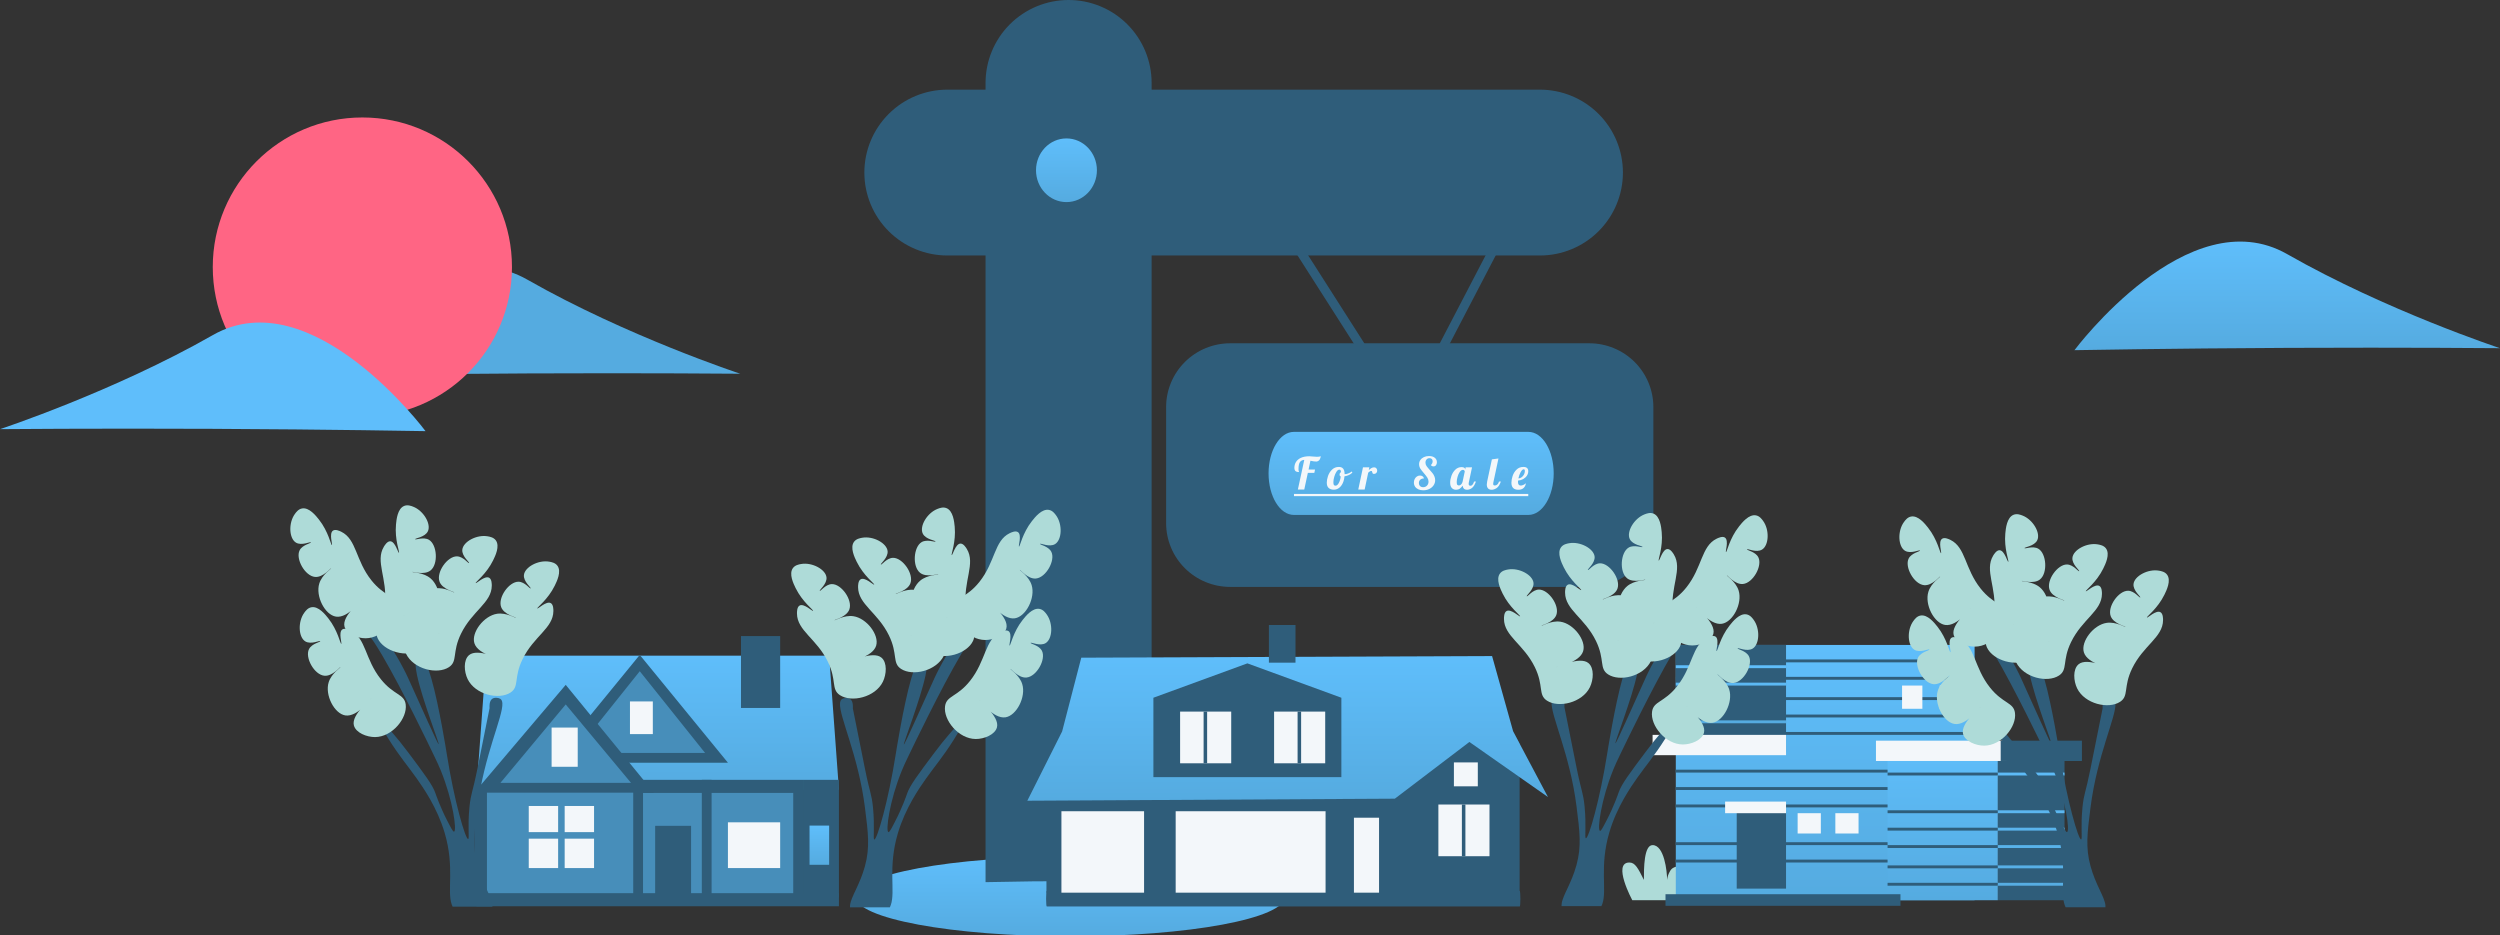 <svg width="1128" height="422" viewBox="0 0 1128 422" fill="none" xmlns="http://www.w3.org/2000/svg">
<rect x="0" y="0" width="1128" height="422" fill="#333333" stroke="none"/>
<g id="sellers-hero-svg" clip-path="url(#clip0_97_536)">
<path id="Vector" d="M238.175 168.489C185.155 168.736 142 169.53 142 169.53C142 169.53 193.297 100.694 237.982 126.197C282.668 151.7 333.999 168.633 333.999 168.633C333.999 168.633 291.194 168.241 238.175 168.489Z" fill="#55ABE0"/>
<path id="Vector_2" d="M1032.17 156.959C979.155 157.206 936 158 936 158C936 158 987.297 89.164 1031.98 114.667C1076.67 140.171 1128 157.104 1128 157.104C1128 157.104 1085.19 156.711 1032.17 156.959Z" fill="url(#paint0_linear_97_536)"/>
<path id="Vector_3" d="M482.933 422.47C536.467 422.47 579.865 414.411 579.865 404.47C579.865 394.529 536.467 386.47 482.933 386.47C429.398 386.47 386 394.529 386 404.47C386 414.411 429.398 422.47 482.933 422.47Z" fill="url(#paint1_linear_97_536)"/>
<g id="sale">
<path id="Vector_4" d="M634.685 192.365L561.13 77.153L564.534 74.947L634.33 184.276L691.205 75.105L694.786 76.995L634.685 192.365Z" fill="#2F5D7A"/>
<path id="Vector_5" d="M694.793 40.449H519.613V37.415C519.613 32.502 518.644 27.637 516.761 23.097C514.878 18.558 512.119 14.433 508.64 10.959C505.16 7.484 501.03 4.728 496.485 2.848C491.939 0.968 487.067 -3.9445e-06 482.147 0V0C477.227 -3.94449e-06 472.355 0.968 467.809 2.848C463.263 4.728 459.133 7.484 455.654 10.959C452.175 14.433 449.415 18.558 447.532 23.097C445.65 27.637 444.68 32.502 444.681 37.415V40.449H427.466C417.53 40.449 408 44.391 400.974 51.408C393.947 58.425 390 67.941 390 77.865C390 87.788 393.947 97.304 400.974 104.321C408 111.338 417.53 115.28 427.466 115.28H444.681V398.033C519.335 396.539 444.14 399.542 519.613 398.033V115.28H694.793C704.73 115.28 714.26 111.338 721.286 104.321C728.312 97.304 732.26 87.788 732.26 77.865C732.26 67.941 728.312 58.425 721.286 51.408C714.26 44.391 704.73 40.449 694.793 40.449V40.449Z" fill="#2F5D7A"/>
<path id="Vector_6" d="M481.186 91.186C488.774 91.186 494.926 84.755 494.926 76.821C494.926 68.888 488.774 62.456 481.186 62.456C473.597 62.456 467.446 68.888 467.446 76.821C467.446 84.755 473.597 91.186 481.186 91.186Z" fill="url(#paint2_linear_97_536)"/>
<path id="Vector_7" d="M717.123 264.814H555.031C547.375 264.805 540.035 261.774 534.621 256.384C529.208 250.995 526.163 243.687 526.154 236.065V183.639C526.163 176.017 529.208 168.71 534.622 163.321C540.035 157.931 547.375 154.9 555.031 154.891H717.123C724.779 154.9 732.119 157.931 737.532 163.321C742.946 168.71 745.991 176.017 746 183.639V236.065C745.991 243.687 742.946 250.995 737.533 256.384C732.119 261.774 724.779 264.805 717.123 264.814V264.814Z" fill="#2F5D7A"/>
<path id="Vector_8" d="M689.618 194.863H583.785C577.482 194.863 572.372 203.252 572.372 213.6C572.372 223.948 577.482 232.337 583.785 232.337H689.618C695.922 232.337 701.031 223.948 701.031 213.6C701.031 203.252 695.922 194.863 689.618 194.863Z" fill="url(#paint3_linear_97_536)"/>
<g id="For Sale">
<path d="M588.485 207.503C587.645 207.53 586.998 207.85 586.545 208.463C586.105 209.076 585.885 210.136 585.885 211.643C585.885 212.136 585.931 212.483 586.025 212.683C586.118 212.87 586.165 212.976 586.165 213.003C585.445 213.003 584.905 212.856 584.545 212.563C584.198 212.256 584.025 211.756 584.025 211.063C584.025 210.116 584.258 209.256 584.725 208.483C585.191 207.696 585.931 207.063 586.945 206.583C587.971 206.103 589.271 205.863 590.845 205.863C591.165 205.863 591.591 205.896 592.125 205.963C593.085 206.056 593.765 206.103 594.165 206.103C594.871 206.103 595.471 206.023 595.965 205.863C595.925 205.983 595.851 206.25 595.745 206.663C595.638 207.063 595.445 207.41 595.165 207.703C594.898 207.983 594.531 208.17 594.065 208.263C593.278 208.263 592.345 208.136 591.265 207.883L590.425 211.863H593.345L593.025 213.343H590.105L588.485 220.863H585.605L588.485 207.503ZM601.844 220.943C600.858 220.943 600.078 220.69 599.504 220.183C598.931 219.676 598.644 218.876 598.644 217.783C598.644 216.876 598.831 215.87 599.204 214.763C599.578 213.656 600.178 212.703 601.004 211.903C601.831 211.09 602.871 210.683 604.124 210.683C605.831 210.683 606.684 211.75 606.684 213.883V213.903C606.724 213.916 606.798 213.923 606.904 213.923C607.344 213.923 607.851 213.81 608.424 213.583C608.998 213.343 609.518 213.056 609.984 212.723L610.164 213.263C609.778 213.676 609.271 214.03 608.644 214.323C608.031 214.603 607.358 214.803 606.624 214.923C606.518 216.136 606.244 217.196 605.804 218.103C605.364 219.01 604.798 219.71 604.104 220.203C603.411 220.696 602.658 220.943 601.844 220.943ZM602.644 219.143C602.964 219.143 603.284 218.963 603.604 218.603C603.924 218.23 604.204 217.73 604.444 217.103C604.684 216.463 604.858 215.756 604.964 214.983C604.604 214.903 604.424 214.623 604.424 214.143C604.424 213.596 604.631 213.236 605.044 213.063C605.018 212.623 604.951 212.323 604.844 212.163C604.738 211.99 604.551 211.903 604.284 211.903C603.844 211.903 603.418 212.223 603.004 212.863C602.591 213.503 602.258 214.27 602.004 215.163C601.751 216.056 601.624 216.843 601.624 217.523C601.624 218.163 601.698 218.596 601.844 218.823C601.991 219.036 602.258 219.143 602.644 219.143ZM614.973 210.863H617.853L617.593 212.103C618.047 211.703 618.453 211.396 618.813 211.183C619.187 210.97 619.587 210.863 620.013 210.863C620.44 210.863 620.773 211.01 621.013 211.303C621.267 211.596 621.393 211.95 621.393 212.363C621.393 212.75 621.267 213.09 621.013 213.383C620.76 213.676 620.407 213.823 619.953 213.823C619.66 213.823 619.46 213.756 619.353 213.623C619.26 213.476 619.187 213.27 619.133 213.003C619.093 212.83 619.053 212.703 619.013 212.623C618.973 212.543 618.9 212.503 618.793 212.503C618.513 212.503 618.273 212.563 618.073 212.683C617.887 212.79 617.64 212.983 617.333 213.263L615.733 220.863H612.853L614.973 210.863ZM642.169 221.223C641.329 221.223 640.589 221.076 639.949 220.783C639.309 220.49 638.816 220.083 638.469 219.563C638.122 219.03 637.949 218.416 637.949 217.723C637.949 217.136 638.069 216.603 638.309 216.123C638.562 215.643 638.896 215.263 639.309 214.983C639.736 214.703 640.202 214.563 640.709 214.563C641.176 214.563 641.569 214.683 641.889 214.923C642.209 215.15 642.409 215.47 642.489 215.883C641.796 215.883 641.242 216.07 640.829 216.443C640.416 216.803 640.209 217.296 640.209 217.923C640.209 218.496 640.382 218.956 640.729 219.303C641.076 219.65 641.536 219.823 642.109 219.823C642.816 219.823 643.396 219.59 643.849 219.123C644.316 218.643 644.549 218.043 644.549 217.323C644.549 216.696 644.376 216.103 644.029 215.543C643.682 214.983 643.162 214.303 642.469 213.503C641.749 212.676 641.202 211.97 640.829 211.383C640.469 210.783 640.289 210.13 640.289 209.423C640.289 208.73 640.482 208.11 640.869 207.563C641.256 207.003 641.789 206.563 642.469 206.243C643.149 205.923 643.916 205.763 644.769 205.763C645.849 205.763 646.709 206.016 647.349 206.523C648.002 207.03 648.329 207.71 648.329 208.563C648.329 209.123 648.189 209.576 647.909 209.923C647.629 210.27 647.262 210.443 646.809 210.443C646.302 210.443 645.896 210.236 645.589 209.823C645.842 209.636 646.042 209.39 646.189 209.083C646.336 208.776 646.409 208.456 646.409 208.123C646.409 207.696 646.282 207.356 646.029 207.103C645.776 206.85 645.429 206.723 644.989 206.723C644.456 206.723 644.016 206.916 643.669 207.303C643.336 207.676 643.169 208.156 643.169 208.743C643.169 209.276 643.322 209.776 643.629 210.243C643.936 210.696 644.416 211.283 645.069 212.003C645.602 212.576 646.029 213.07 646.349 213.483C646.682 213.896 646.962 214.376 647.189 214.923C647.429 215.456 647.549 216.036 647.549 216.663C647.549 217.516 647.309 218.29 646.829 218.983C646.362 219.676 645.716 220.223 644.889 220.623C644.076 221.023 643.169 221.223 642.169 221.223ZM656.975 220.983C656.215 220.983 655.582 220.723 655.075 220.203C654.568 219.683 654.315 218.87 654.315 217.763C654.315 216.776 654.508 215.743 654.895 214.663C655.295 213.57 655.882 212.65 656.655 211.903C657.442 211.143 658.375 210.763 659.455 210.763C660.002 210.763 660.408 210.856 660.675 211.043C660.942 211.23 661.075 211.476 661.075 211.783V211.923L661.295 210.863H664.175L662.735 217.663C662.682 217.863 662.655 218.076 662.655 218.303C662.655 218.876 662.928 219.163 663.475 219.163C663.848 219.163 664.168 218.99 664.435 218.643C664.715 218.296 664.935 217.843 665.095 217.283H665.935C665.442 218.723 664.828 219.703 664.095 220.223C663.375 220.73 662.648 220.983 661.915 220.983C661.355 220.983 660.902 220.83 660.555 220.523C660.222 220.203 660.022 219.743 659.955 219.143C659.568 219.69 659.135 220.136 658.655 220.483C658.188 220.816 657.628 220.983 656.975 220.983ZM658.275 219.043C658.608 219.043 658.935 218.89 659.255 218.583C659.588 218.263 659.815 217.83 659.935 217.283L660.895 212.763C660.895 212.59 660.828 212.423 660.695 212.263C660.562 212.09 660.355 212.003 660.075 212.003C659.542 212.003 659.062 212.316 658.635 212.943C658.208 213.556 657.875 214.303 657.635 215.183C657.395 216.05 657.275 216.816 657.275 217.483C657.275 218.15 657.368 218.576 657.555 218.763C657.755 218.95 657.995 219.043 658.275 219.043ZM672.982 220.983C672.342 220.983 671.822 220.783 671.422 220.383C671.036 219.983 670.842 219.383 670.842 218.583C670.842 218.25 670.896 217.816 671.002 217.283L673.142 207.263L676.102 206.863L673.802 217.663C673.749 217.863 673.722 218.076 673.722 218.303C673.722 218.57 673.782 218.763 673.902 218.883C674.036 218.99 674.249 219.043 674.542 219.043C674.929 219.043 675.289 218.883 675.622 218.563C675.956 218.23 676.196 217.803 676.342 217.283H677.182C676.689 218.723 676.056 219.703 675.282 220.223C674.509 220.73 673.742 220.983 672.982 220.983ZM685.054 220.983C684.081 220.983 683.321 220.73 682.774 220.223C682.228 219.703 681.954 218.896 681.954 217.803C681.954 216.883 682.134 215.87 682.494 214.763C682.854 213.656 683.441 212.703 684.254 211.903C685.068 211.09 686.101 210.683 687.354 210.683C688.821 210.683 689.554 211.323 689.554 212.603C689.554 213.35 689.341 214.036 688.914 214.663C688.488 215.29 687.921 215.796 687.214 216.183C686.508 216.556 685.754 216.77 684.954 216.823C684.928 217.116 684.914 217.316 684.914 217.423C684.914 218.53 685.328 219.083 686.154 219.083C686.528 219.083 686.928 218.983 687.354 218.783C687.781 218.583 688.168 218.33 688.514 218.023C688.154 219.996 687.001 220.983 685.054 220.983ZM685.094 215.863C685.601 215.85 686.074 215.683 686.514 215.363C686.968 215.043 687.328 214.636 687.594 214.143C687.874 213.636 688.014 213.11 688.014 212.563C688.014 212.016 687.848 211.743 687.514 211.743C687.048 211.743 686.581 212.17 686.114 213.023C685.661 213.863 685.321 214.81 685.094 215.863Z" fill="#F3F7FA"/>
<path d="M583.845 222.863H689.554V223.863H583.845V222.863Z" fill="#F3F7FA"/>
</g>
</g>
<path id="Vector_9" d="M163.5 188C200.779 188 231 157.779 231 120.5C231 83.221 200.779 53 163.5 53C126.221 53 96 83.221 96 120.5C96 157.779 126.221 188 163.5 188Z" fill="#FF6584"/>
<g id="Group 56">
<path id="Vector_10" d="M215 356.289H359.375V404.939H215V356.289Z" fill="#478EBA"/>
<path id="Vector_11" d="M378.527 356.289H215L219.42 295.845H374.107L378.527 356.289Z" fill="url(#paint4_linear_97_536)"/>
<path id="Vector_12" d="M288.661 300.268L324.018 341.547H253.304L288.661 300.268Z" fill="#478EBA"/>
<path id="Vector_13" d="M328.438 344.136H248.884L288.661 295.486L328.438 344.136ZM259.197 339.713H318.125L288.661 302.857L259.197 339.713Z" fill="#2F5D7A"/>
<path id="Vector_14" d="M284.241 316.485H294.554V331.227H284.241V316.485ZM238.572 363.66H268.036V391.671H238.572V363.66ZM328.438 371.031H352.009V391.671H328.438V371.031Z" fill="#F3F7FA"/>
<path id="Vector_15" d="M295.61 372.614H311.815V405.047H295.61V372.614Z" fill="#2F5D7A"/>
<path id="Vector_16" d="M334.331 287H352.009V319.433H334.331V287Z" fill="#2F5D7A"/>
<path id="Vector_17" d="M251.83 360.712H254.777V394.619H251.83V360.712Z" fill="#478EBA"/>
<path id="Vector_18" d="M237.098 378.403V375.454H270.982V378.403H237.098Z" fill="#478EBA"/>
<path id="Vector_19" d="M288.661 351.866H362.321V357.763H288.661V351.866Z" fill="#2F5D7A"/>
<path id="Vector_20" d="M290.134 353.341V404.939H285.714V353.341H290.134ZM321.071 351.866V404.939H316.652V351.866H321.071ZM362.321 353.341V404.939H357.902V353.341H362.321Z" fill="#2F5D7A"/>
<path id="Vector_21" d="M254.777 312.062L290.134 353.341H219.42L254.777 312.062Z" fill="#478EBA"/>
<path id="Vector_22" d="M295.027 357.65H214L255.25 309L295.027 357.65ZM225.786 353.227H284.714L255.25 317.845L225.786 353.227Z" fill="#2F5D7A"/>
<path id="Vector_23" d="M248.884 328.279H260.67V345.969H248.884V328.279Z" fill="#F3F7FA"/>
<path id="Vector_24" d="M362.322 351.866H378.527V404.939H362.322V351.866Z" fill="#2F5D7A"/>
<path id="Vector_25" d="M365.268 372.506H374.107V390.197H365.268V372.506Z" fill="url(#paint5_linear_97_536)"/>
<path id="Vector_26" d="M215 403H378.527V408.897H215V403Z" fill="#2F5D7A"/>
</g>
<path id="Vector_27" d="M95.824 193.489C148.844 193.736 191.999 194.53 191.999 194.53C191.999 194.53 140.702 125.694 96.017 151.197C51.331 176.7 0 193.633 0 193.633C0 193.633 42.805 193.241 95.824 193.489Z" fill="#5FBEFB"/>
<g id="Group">
<path id="Vector_28" d="M222.144 408.09C222.186 408.446 222.198 408.777 222.174 409.102H204.232C204.069 408.777 203.93 408.44 203.809 408.09C201.616 401.807 205.223 391.35 200.649 375.844C197.253 364.338 190.914 355.338 187.958 351.146C184.327 345.989 180.211 341.23 175.443 333.628C174.41 331.983 173.347 330.2 172.247 328.254C171.878 327.604 167.63 320.056 168.017 319.821C168.198 319.712 169.322 321.237 169.703 321.749C173.063 326.279 175.014 328.26 177.812 331.519C179.51 333.495 181.517 335.935 184.333 339.7C191.554 349.344 195.162 354.164 196.419 357.772C196.751 358.736 198.522 363.953 201.857 370.422C203.561 373.723 204.413 375.374 204.879 375.241C206.196 374.862 204.42 361.194 198.836 347.531C197.881 345.206 197.168 343.718 195.814 340.905C193.615 336.315 181.366 310.803 172.362 295.532C171.232 293.611 170.15 291.858 169.153 290.321C168.959 290.032 168.772 289.749 168.591 289.478C167.334 287.611 166.222 286.135 165.297 285.183C164.808 284.677 163.563 283.243 161.067 280.364C160.076 279.219 159.351 278.37 158.862 277.749C158.789 277.659 158.723 277.569 158.668 277.49C158.076 276.719 157.907 276.346 158.046 276.147C158.245 275.864 159.013 276.027 159.853 276.322C159.943 276.352 160.04 276.388 160.131 276.424C161.043 276.762 161.968 277.201 162.276 277.352C165.104 278.707 167.866 281.135 170.422 284.02C171.371 285.087 172.283 286.213 173.165 287.37C176.005 291.105 178.483 295.171 180.356 298.514C182.653 302.635 184.031 305.665 184.031 305.665C190.442 319.779 197.555 335.923 197.929 335.784C198.34 335.634 190.454 315.538 188.158 304.622C187.39 300.966 187.251 298.339 188.261 297.833C188.297 297.815 188.333 297.797 188.375 297.785C188.533 297.731 188.678 297.737 188.756 297.743C188.756 297.743 189.693 297.623 190.678 297.833C191.905 298.098 193.3 301.502 194.66 306.279C198.195 318.592 201.555 340.001 201.555 340.001C204.915 361.416 210.015 378.747 211.224 378.555C211.895 378.446 210.934 373.067 211.828 364.097C212.457 357.808 213.17 358.001 215.454 346.628C219.08 328.586 220.893 319.568 220.893 319.52C220.875 319.14 220.826 318.375 220.941 317.58C221.062 316.719 221.37 315.815 222.101 315.303C223.213 314.52 225.002 314.857 225.727 315.303C226.307 315.664 226.603 316.327 226.67 317.279C227.069 323.267 218.439 340.628 215.454 364.097C213.967 375.79 213.152 382.169 215.454 390.603C217.732 398.964 221.702 404.289 222.144 408.09V408.09Z" fill="#2F5D7A"/>
<path id="Vector_29" d="M247.875 253.435C242.918 252.536 236.761 255.843 236.394 259.459C236.092 262.435 239.761 265.152 239.415 265.483C239.092 265.792 236.819 262.527 233.977 262.471C229.682 262.386 224.528 269.636 226.121 273.916C227.399 277.352 232.876 278.476 232.768 278.735C232.666 278.98 228.492 276.313 224.308 276.928C218.316 277.809 212.579 285.376 214.035 290.181C215.661 295.549 226.191 297.212 226.121 297.41C226.047 297.619 215.523 292.248 211.618 295.602C208.998 297.852 209.374 303.097 211.013 306.446C214.435 313.436 225.111 315.913 230.351 312.47C234.425 309.792 231.677 305.858 235.789 297.41C240.839 287.034 249.622 283.435 249.688 275.723C249.694 275.022 249.714 272.764 248.48 272.109C246.509 271.063 242.705 274.828 242.437 274.519C242.147 274.184 247.239 270.516 250.293 264.278C251.253 262.316 253.439 257.851 251.501 255.242C250.515 253.913 248.867 253.615 247.875 253.435V253.435Z" fill="#AEDBD8"/>
<path id="Vector_30" d="M220.078 241.989C215.12 241.09 208.963 244.398 208.596 248.013C208.294 250.989 211.963 253.706 211.618 254.037C211.294 254.346 209.021 251.081 206.179 251.025C201.885 250.94 196.731 258.19 198.323 262.471C199.601 265.907 205.079 267.031 204.97 267.29C204.868 267.534 200.695 264.868 196.51 265.483C190.519 266.363 184.781 273.931 186.237 278.735C187.864 284.104 198.393 285.766 198.323 285.964C198.249 286.173 187.726 280.803 183.82 284.157C181.2 286.407 181.576 291.651 183.216 295C186.638 301.99 197.314 304.467 202.553 301.024C206.627 298.347 203.88 294.413 207.992 285.964C213.042 275.589 221.824 271.989 221.891 264.278C221.897 263.577 221.916 261.319 220.682 260.663C218.711 259.617 214.907 263.383 214.639 263.073C214.349 262.738 219.441 259.071 222.495 252.832C223.456 250.87 225.641 246.406 223.704 243.796C222.717 242.468 221.07 242.169 220.078 241.989Z" fill="#AEDBD8"/>
<path id="Vector_31" d="M186.417 228.613C191.116 230.427 194.635 236.453 193.054 239.727C191.752 242.422 187.2 242.83 187.321 243.292C187.435 243.724 191.084 242.123 193.538 243.554C197.244 245.717 197.842 254.583 194.242 257.405C191.352 259.67 186.092 257.777 186.049 258.055C186.008 258.316 190.964 258.214 194.21 260.917C198.859 264.787 199.788 274.227 196.03 277.567C191.831 281.299 181.98 277.236 181.936 277.441C181.889 277.658 193.678 278.555 195.251 283.449C196.307 286.731 193.24 291.008 190.087 293.011C183.507 297.191 173.105 293.747 170.44 288.083C168.368 283.679 172.771 281.754 173.69 272.408C174.818 260.931 169.213 253.29 173.196 246.679C173.558 246.077 174.724 244.142 176.12 244.225C178.349 244.359 179.621 249.55 180.011 249.426C180.434 249.291 178.012 243.513 178.676 236.603C178.884 234.429 179.359 229.484 182.378 228.267C183.915 227.648 185.477 228.251 186.417 228.613Z" fill="#AEDBD8"/>
<path id="Vector_32" d="M133.053 231.89C130.091 235.953 130.41 242.918 133.519 244.816C136.078 246.378 140.125 244.26 140.275 244.714C140.414 245.139 136.477 245.765 135.193 248.293C133.254 252.114 137.572 259.887 142.132 260.313C145.793 260.655 149.184 256.223 149.371 256.432C149.548 256.63 145.327 259.222 144.069 263.248C142.266 269.012 146.618 277.447 151.593 278.223C157.15 279.09 163.219 270.353 163.368 270.502C163.525 270.659 154.107 277.783 155.445 282.745C156.342 286.074 161.246 288.011 164.984 287.991C172.786 287.948 179.656 279.433 178.815 273.234C178.162 268.413 173.415 269.175 167.561 261.817C160.373 252.782 160.928 243.332 153.987 239.928C153.355 239.618 151.323 238.622 150.195 239.446C148.395 240.763 150.149 245.812 149.753 245.919C149.324 246.034 148.218 239.87 143.903 234.421C142.546 232.708 139.458 228.808 136.259 229.417C134.631 229.727 133.646 231.077 133.053 231.89L133.053 231.89Z" fill="#AEDBD8"/>
<path id="Vector_33" d="M137.284 276.467C134.321 280.53 134.641 287.496 137.749 289.393C140.308 290.955 144.356 288.837 144.505 289.292C144.644 289.716 140.707 290.342 139.424 292.871C137.484 296.691 141.803 304.465 146.362 304.891C150.023 305.233 153.414 300.8 153.601 301.01C153.778 301.208 149.558 303.8 148.299 307.825C146.496 313.589 150.849 322.024 155.823 322.8C161.381 323.668 167.45 314.931 167.598 315.079C167.756 315.237 158.337 322.36 159.675 327.323C160.573 330.652 165.476 332.588 169.214 332.568C177.017 332.526 183.886 324.01 183.046 317.811C182.392 312.991 177.645 313.752 171.792 306.395C164.603 297.359 165.158 287.909 158.217 284.505C157.586 284.196 155.553 283.199 154.426 284.023C152.625 285.34 154.379 290.39 153.983 290.496C153.554 290.612 152.448 284.447 148.133 278.999C146.776 277.285 143.688 273.386 140.49 273.994C138.861 274.304 137.876 275.655 137.284 276.467H137.284Z" fill="#AEDBD8"/>
</g>
<g id="Group 58">
<path id="Vector_34" d="M760.049 391.782C758.74 390.473 754.813 390.473 753.505 393.091C752.774 394.283 752.327 395.626 752.196 397.018C752.196 393.091 750.887 381.311 745.651 381.311C741.725 381.311 741.725 391.782 741.725 397.018C739.107 391.782 737.798 389.164 735.181 389.164C727.327 389.164 736.489 406.18 736.489 406.18H754.813L757.431 402.253C758.507 400.617 759.385 398.86 760.049 397.018C760.225 396.154 760.225 395.264 760.049 394.4C760.348 393.553 760.348 392.629 760.049 391.782Z" fill="#AEDBD8"/>
<path id="Vector_35" d="M756.122 291H890.935V406.18H756.122V291Z" fill="url(#paint6_linear_97_536)"/>
<path id="Vector_36" d="M756.122 387.856H890.935V389.164H756.122V387.856ZM756.122 380.002H890.935V381.311H756.122V380.002ZM756.122 372.149H890.935H756.122ZM756.122 362.987H890.935V364.296H756.122V362.987ZM756.122 355.134H890.935V356.443H756.122V355.134ZM756.122 347.281H890.935V348.59H756.122V347.281ZM756.122 339.428H890.935H756.122ZM756.122 330.266H890.935V331.575H756.122V330.266ZM756.122 322.413H890.935V323.721H756.122V322.413ZM756.122 314.559H890.935V315.868H756.122V314.559ZM756.122 305.397H890.935V306.706H756.122V305.397ZM756.122 297.544H890.935V298.853H756.122V297.544ZM901.405 335.501H931.509V406.18H901.405V335.501Z" fill="#2F5D7A"/>
<path id="Vector_37" d="M756.122 291H805.859V339.428H756.122V291Z" fill="#2F5D7A"/>
<path id="Vector_38" d="M745.651 331.575H805.859V340.737H745.651V331.575Z" fill="#F3F7FA"/>
<path id="Vector_39" d="M783.608 362.987H805.859V400.944H783.608V362.987Z" fill="#2F5D7A"/>
<path id="Vector_40" d="M811.094 366.914H821.565V376.076H811.094V366.914ZM828.109 366.914H838.58V376.076H828.109V366.914ZM858.213 309.324H867.375V319.795H858.213V309.324ZM875.228 309.324H885.699V319.795H875.228V309.324ZM778.373 361.678H805.859V366.914H778.373V361.678Z" fill="#F3F7FA"/>
<path id="Vector_41" d="M901.405 398.326H931.509V399.635H901.405V398.326ZM901.405 390.473H931.509V391.782H901.405V390.473ZM901.405 381.311H931.509V382.62H901.405V381.311ZM901.405 373.458H931.509V374.767H901.405V373.458ZM901.405 365.605H931.509V366.914H901.405V365.605ZM901.405 357.752H931.509H901.405ZM901.405 348.59H931.509V349.899H901.405V348.59ZM851.669 335.501H901.405V406.18H851.669V335.501Z" fill="url(#paint7_linear_97_536)"/>
<path id="Vector_42" d="M851.669 398.326H901.405V399.635H851.669V398.326ZM851.669 390.473H901.405V391.782H851.669V390.473ZM851.669 381.311H901.405V382.62H851.669V381.311ZM851.669 373.458H901.405V374.767H851.669V373.458ZM851.669 365.605H901.405V366.914H851.669V365.605ZM851.669 357.752H901.405H851.669ZM851.669 348.59H901.405V349.899H851.669V348.59Z" fill="#2F5D7A"/>
<path id="Vector_43" d="M756.122 325.03H805.859V326.339H756.122V325.03ZM756.122 317.177H805.859H756.122ZM756.122 308.015H805.859V309.324H756.122V308.015ZM756.122 300.162H805.859V301.471H756.122V300.162Z" fill="url(#paint8_linear_97_536)"/>
<path id="Vector_44" d="M846.433 334.192H905.332V343.354H846.433V334.192Z" fill="#F3F7FA"/>
<path id="Vector_45" d="M902.714 334.192H939.362V343.354H902.714V334.192Z" fill="#2F5D7A"/>
<path id="Vector_46" d="M751.473 403.47H857.491V408.705H751.473V403.47Z" fill="#2F5D7A"/>
</g>
<g id="Group_2">
<path id="Vector_47" d="M949.954 408.351C949.997 408.707 950.009 409.039 949.984 409.365H932.004C931.841 409.039 931.701 408.701 931.58 408.351C929.382 402.054 932.997 391.574 928.413 376.035C925.009 364.504 918.657 355.485 915.695 351.283C912.055 346.116 907.931 341.346 903.153 333.728C902.118 332.08 901.052 330.293 899.949 328.343C899.58 327.691 895.323 320.126 895.71 319.891C895.892 319.782 897.018 321.31 897.4 321.823C900.767 326.363 902.723 328.349 905.527 331.615C907.229 333.595 909.239 336.04 912.062 339.813C919.298 349.478 922.914 354.308 924.174 357.924C924.507 358.89 926.281 364.118 929.624 370.602C931.332 373.91 932.186 375.564 932.652 375.431C933.972 375.051 932.192 361.353 926.596 347.661C925.639 345.331 924.925 343.84 923.568 341.02C921.364 336.42 909.088 310.854 900.064 295.55C898.932 293.624 897.848 291.867 896.849 290.328C896.655 290.038 896.467 289.754 896.286 289.483C895.026 287.611 893.912 286.132 892.985 285.178C892.494 284.671 891.247 283.234 888.746 280.349C887.753 279.202 887.026 278.35 886.535 277.729C886.463 277.638 886.396 277.547 886.342 277.469C885.748 276.696 885.578 276.322 885.718 276.123C885.918 275.839 886.687 276.002 887.528 276.298C887.619 276.328 887.716 276.364 887.807 276.4C888.722 276.738 889.648 277.179 889.957 277.33C892.791 278.688 895.559 281.121 898.12 284.013C899.071 285.082 899.986 286.211 900.87 287.37C903.716 291.113 906.199 295.188 908.077 298.538C910.378 302.667 911.759 305.704 911.759 305.704C918.184 319.849 925.312 336.028 925.688 335.889C926.099 335.738 918.196 315.599 915.895 304.66C915.126 300.995 914.987 298.363 915.998 297.856C916.034 297.838 916.071 297.82 916.113 297.808C916.27 297.753 916.416 297.759 916.495 297.765C916.495 297.765 917.433 297.645 918.42 297.856C919.65 298.122 921.049 301.532 922.411 306.32C925.954 318.659 929.321 340.115 929.321 340.115C932.688 361.576 937.8 378.945 939.011 378.752C939.683 378.643 938.72 373.252 939.616 364.263C940.246 357.96 940.961 358.153 943.25 346.756C946.884 328.675 948.701 319.637 948.701 319.589C948.682 319.209 948.634 318.442 948.749 317.645C948.87 316.782 949.179 315.876 949.912 315.363C951.026 314.578 952.819 314.916 953.545 315.363C954.127 315.725 954.424 316.389 954.49 317.343C954.89 323.344 946.242 340.743 943.25 364.263C941.76 375.981 940.943 382.374 943.25 390.826C945.533 399.205 949.512 404.542 949.954 408.351V408.351Z" fill="#2F5D7A"/>
<path id="Vector_48" d="M974.152 257.49C969.184 256.589 963.014 259.904 962.646 263.527C962.343 266.509 966.021 269.232 965.674 269.564C965.35 269.874 963.072 266.602 960.224 266.545C955.92 266.46 950.755 273.726 952.351 278.015C953.632 281.459 959.121 282.585 959.012 282.845C958.91 283.09 954.728 280.418 950.534 281.034C944.53 281.916 938.78 289.5 940.239 294.315C941.869 299.695 952.421 301.361 952.351 301.56C952.277 301.77 941.73 296.387 937.816 299.749C935.191 302.003 935.567 307.259 937.211 310.615C940.64 317.62 951.339 320.103 956.59 316.652C960.673 313.969 957.919 310.027 962.04 301.56C967.101 291.162 975.903 287.555 975.969 279.827C975.975 279.124 975.995 276.861 974.758 276.204C972.783 275.156 968.971 278.93 968.702 278.619C968.411 278.283 973.514 274.608 976.575 268.356C977.538 266.39 979.728 261.916 977.786 259.301C976.798 257.969 975.147 257.67 974.152 257.49Z" fill="#AEDBD8"/>
<path id="Vector_49" d="M946.581 245.636C941.613 244.735 935.442 248.05 935.075 251.673C934.772 254.655 938.449 257.378 938.103 257.71C937.779 258.02 935.5 254.748 932.652 254.691C928.349 254.606 923.183 261.872 924.779 266.162C926.061 269.605 931.55 270.732 931.441 270.991C931.339 271.236 927.156 268.564 922.963 269.18C916.958 270.063 911.209 277.647 912.667 282.462C914.297 287.842 924.85 289.507 924.779 289.706C924.705 289.916 914.159 284.533 910.245 287.895C907.62 290.149 907.996 295.405 909.639 298.761C913.069 305.767 923.768 308.249 929.019 304.798C933.101 302.115 930.348 298.173 934.469 289.706C939.53 279.308 948.331 275.701 948.398 267.973C948.404 267.27 948.424 265.007 947.187 264.351C945.212 263.302 941.399 267.076 941.131 266.765C940.84 266.43 945.943 262.755 949.004 256.502C949.966 254.536 952.156 250.062 950.215 247.447C949.226 246.116 947.575 245.816 946.581 245.636Z" fill="#AEDBD8"/>
<path id="Vector_50" d="M912.561 232.615C917.27 234.432 920.796 240.472 919.212 243.753C917.908 246.454 913.346 246.862 913.468 247.325C913.581 247.758 917.238 246.154 919.697 247.588C923.412 249.755 924.011 258.641 920.403 261.468C917.507 263.738 912.235 261.842 912.192 262.12C912.151 262.382 917.118 262.28 920.371 264.988C925.03 268.866 925.961 278.327 922.195 281.674C917.987 285.414 908.115 281.342 908.07 281.548C908.024 281.765 919.837 282.665 921.415 287.569C922.473 290.858 919.399 295.145 916.239 297.152C909.645 301.341 899.22 297.889 896.549 292.213C894.473 287.8 898.886 285.87 899.807 276.504C900.937 265.002 895.32 257.345 899.311 250.719C899.674 250.116 900.843 248.176 902.242 248.26C904.476 248.394 905.75 253.597 906.142 253.472C906.565 253.337 904.138 247.547 904.803 240.621C905.012 238.443 905.488 233.488 908.514 232.268C910.054 231.647 911.619 232.251 912.561 232.615L912.561 232.615Z" fill="#AEDBD8"/>
<path id="Vector_51" d="M859.058 235.542C856.089 239.614 856.409 246.595 859.525 248.496C862.089 250.061 866.145 247.939 866.295 248.394C866.435 248.82 862.489 249.447 861.202 251.981C859.259 255.81 863.587 263.6 868.156 264.027C871.825 264.37 875.223 259.928 875.411 260.138C875.588 260.336 871.358 262.934 870.097 266.968C868.291 272.744 872.652 281.198 877.637 281.976C883.207 282.845 889.289 274.089 889.438 274.238C889.596 274.395 880.157 281.534 881.498 286.508C882.397 289.844 887.311 291.785 891.057 291.764C898.877 291.722 905.761 283.188 904.919 276.975C904.264 272.145 899.507 272.908 893.64 265.534C886.436 256.479 886.993 247.009 880.036 243.598C879.404 243.287 877.367 242.288 876.237 243.115C874.432 244.434 876.19 249.495 875.793 249.602C875.364 249.717 874.255 243.54 869.931 238.079C868.571 236.362 865.476 232.454 862.271 233.064C860.639 233.374 859.652 234.728 859.058 235.542L859.058 235.542Z" fill="#AEDBD8"/>
<path id="Vector_52" d="M863.297 280.216C860.328 284.288 860.648 291.268 863.764 293.17C866.328 294.735 870.384 292.613 870.534 293.068C870.674 293.493 866.728 294.121 865.442 296.655C863.498 300.483 867.826 308.274 872.396 308.701C876.064 309.044 879.462 304.601 879.65 304.812C879.827 305.01 875.598 307.608 874.336 311.642C872.53 317.418 876.892 325.872 881.876 326.649C887.446 327.518 893.528 318.763 893.677 318.912C893.835 319.069 884.396 326.208 885.737 331.182C886.636 334.517 891.55 336.459 895.297 336.438C903.116 336.396 910 327.862 909.158 321.649C908.503 316.818 903.746 317.582 897.88 310.208C890.676 301.153 891.232 291.683 884.276 288.271C883.643 287.961 881.606 286.962 880.476 287.788C878.672 289.108 880.43 294.169 880.032 294.275C879.603 294.391 878.494 288.213 874.17 282.753C872.81 281.035 869.716 277.128 866.51 277.738C864.878 278.048 863.891 279.401 863.297 280.216H863.297Z" fill="#AEDBD8"/>
</g>
<g id="Group_3">
<path id="Vector_53" d="M704.609 407.821C704.567 408.177 704.555 408.509 704.579 408.835H722.559C722.723 408.509 722.862 408.171 722.983 407.821C725.182 401.525 721.566 391.044 726.151 375.505C729.554 363.975 735.907 354.955 738.868 350.754C742.508 345.586 746.632 340.817 751.41 333.198C752.446 331.55 753.512 329.763 754.614 327.813C754.983 327.161 759.241 319.597 758.853 319.361C758.672 319.252 757.545 320.78 757.164 321.293C753.796 325.833 751.84 327.819 749.036 331.085C747.335 333.065 745.324 335.51 742.502 339.283C735.265 348.948 731.65 353.778 730.39 357.394C730.057 358.36 728.282 363.588 724.939 370.072C723.232 373.38 722.378 375.034 721.911 374.902C720.591 374.521 722.372 360.823 727.967 347.131C728.924 344.801 729.639 343.31 730.995 340.491C733.2 335.89 745.475 310.324 754.499 295.02C755.631 293.094 756.715 291.337 757.715 289.798C757.909 289.508 758.096 289.224 758.278 288.953C759.538 287.081 760.652 285.602 761.578 284.648C762.069 284.141 763.317 282.704 765.818 279.819C766.811 278.672 767.538 277.821 768.028 277.199C768.101 277.108 768.167 277.018 768.222 276.939C768.815 276.166 768.985 275.792 768.846 275.593C768.646 275.309 767.877 275.472 767.035 275.768C766.944 275.798 766.847 275.834 766.756 275.871C765.842 276.209 764.915 276.649 764.607 276.8C761.772 278.159 759.005 280.592 756.443 283.483C755.492 284.552 754.578 285.681 753.694 286.84C750.847 290.583 748.364 294.658 746.487 298.008C744.186 302.138 742.805 305.174 742.805 305.174C736.379 319.319 729.251 335.498 728.876 335.359C728.464 335.208 736.367 315.069 738.668 304.13C739.438 300.465 739.577 297.833 738.566 297.326C738.529 297.308 738.493 297.29 738.45 297.278C738.293 297.223 738.148 297.23 738.069 297.236C738.069 297.236 737.13 297.115 736.143 297.326C734.914 297.592 733.515 301.003 732.152 305.79C728.609 318.13 725.242 339.585 725.242 339.585C721.875 361.047 716.764 378.415 715.553 378.222C714.88 378.113 715.843 372.722 714.947 363.733C714.317 357.43 713.603 357.624 711.313 346.226C707.68 328.145 705.863 319.108 705.863 319.059C705.881 318.679 705.93 317.912 705.814 317.115C705.693 316.252 705.385 315.347 704.652 314.833C703.537 314.049 701.745 314.387 701.018 314.833C700.437 315.196 700.14 315.86 700.073 316.814C699.674 322.814 708.322 340.213 711.313 363.733C712.803 375.451 713.621 381.844 711.313 390.296C709.03 398.675 705.051 404.012 704.609 407.821V407.821Z" fill="#2F5D7A"/>
<path id="Vector_54" d="M680.411 256.96C685.379 256.059 691.55 259.374 691.917 262.997C692.22 265.979 688.543 268.702 688.889 269.034C689.213 269.344 691.492 266.072 694.34 266.015C698.643 265.93 703.809 273.196 702.213 277.486C700.932 280.929 695.442 282.056 695.551 282.315C695.654 282.56 699.836 279.888 704.03 280.504C710.034 281.387 715.784 288.971 714.325 293.786C712.695 299.166 702.143 300.831 702.213 301.03C702.287 301.24 712.833 295.857 716.747 299.219C719.373 301.473 718.996 306.729 717.353 310.085C713.923 317.091 703.224 319.573 697.974 316.122C693.891 313.439 696.644 309.497 692.523 301.03C687.462 290.632 678.661 287.025 678.594 279.297C678.588 278.594 678.569 276.331 679.805 275.675C681.781 274.626 685.593 278.4 685.861 278.089C686.152 277.754 681.049 274.079 677.989 267.826C677.026 265.86 674.836 261.386 676.777 258.771C677.766 257.44 679.417 257.14 680.411 256.96Z" fill="#AEDBD8"/>
<path id="Vector_55" d="M707.982 245.106C712.951 244.205 719.121 247.52 719.489 251.143C719.791 254.125 716.114 256.848 716.461 257.18C716.785 257.49 719.063 254.218 721.911 254.162C726.215 254.076 731.38 261.342 729.784 265.632C728.503 269.075 723.014 270.202 723.122 270.461C723.225 270.706 727.407 268.034 731.601 268.65C737.605 269.533 743.355 277.117 741.896 281.932C740.266 287.312 729.714 288.978 729.784 289.176C729.858 289.386 740.404 284.004 744.319 287.365C746.944 289.62 746.567 294.875 744.924 298.232C741.495 305.237 730.795 307.719 725.545 304.269C721.462 301.586 724.215 297.643 720.094 289.176C715.034 278.778 706.232 275.171 706.165 267.443C706.159 266.74 706.14 264.477 707.377 263.821C709.352 262.772 713.164 266.546 713.433 266.236C713.723 265.9 708.62 262.225 705.56 255.973C704.597 254.006 702.407 249.532 704.349 246.917C705.337 245.586 706.988 245.286 707.982 245.106Z" fill="#AEDBD8"/>
<path id="Vector_56" d="M742.002 232.085C737.293 233.903 733.767 239.942 735.351 243.223C736.655 245.924 741.218 246.332 741.096 246.795C740.982 247.228 737.325 245.624 734.866 247.058C731.152 249.226 730.552 258.111 734.16 260.939C737.057 263.209 742.328 261.312 742.372 261.59C742.412 261.852 737.446 261.75 734.192 264.459C729.534 268.337 728.602 277.797 732.369 281.144C736.577 284.884 746.449 280.812 746.493 281.018C746.54 281.236 734.726 282.135 733.149 287.039C732.091 290.328 735.165 294.615 738.324 296.622C744.919 300.811 755.344 297.359 758.014 291.683C760.091 287.27 755.677 285.341 754.757 275.975C753.626 264.473 759.243 256.815 755.252 250.189C754.889 249.587 753.721 247.647 752.322 247.73C750.088 247.864 748.813 253.067 748.422 252.942C747.998 252.807 750.425 247.017 749.76 240.092C749.551 237.913 749.075 232.958 746.05 231.738C744.51 231.117 742.944 231.721 742.002 232.085L742.002 232.085Z" fill="#AEDBD8"/>
<path id="Vector_57" d="M795.506 235.013C798.475 239.084 798.154 246.065 795.039 247.966C792.474 249.531 788.418 247.409 788.269 247.864C788.129 248.29 792.075 248.917 793.361 251.451C795.304 255.28 790.977 263.07 786.407 263.497C782.739 263.84 779.34 259.398 779.153 259.608C778.976 259.806 783.205 262.404 784.467 266.438C786.273 272.214 781.911 280.668 776.926 281.446C771.356 282.315 765.274 273.559 765.125 273.708C764.968 273.866 774.407 281.004 773.066 285.978C772.166 289.314 767.252 291.255 763.506 291.235C755.687 291.192 748.803 282.658 749.645 276.446C750.299 271.615 755.057 272.378 760.923 265.004C768.127 255.949 767.571 246.479 774.527 243.068C775.16 242.758 777.197 241.759 778.327 242.585C780.131 243.904 778.373 248.965 778.77 249.072C779.2 249.187 780.309 243.01 784.633 237.549C785.993 235.832 789.087 231.924 792.293 232.534C793.925 232.845 794.912 234.198 795.506 235.013L795.506 235.013Z" fill="#AEDBD8"/>
<path id="Vector_58" d="M791.266 279.686C794.235 283.758 793.915 290.739 790.8 292.64C788.235 294.205 784.179 292.083 784.03 292.538C783.89 292.964 787.836 293.591 789.122 296.125C791.065 299.954 786.738 307.744 782.168 308.171C778.5 308.514 775.101 304.072 774.913 304.282C774.736 304.48 778.966 307.078 780.227 311.112C782.034 316.888 777.672 325.342 772.687 326.12C767.117 326.989 761.035 318.233 760.886 318.382C760.729 318.539 770.168 325.678 768.826 330.652C767.927 333.988 763.013 335.929 759.267 335.908C751.447 335.866 744.563 327.332 745.405 321.119C746.06 316.289 750.818 317.052 756.684 309.678C763.888 300.623 763.331 291.153 770.288 287.742C770.921 287.431 772.957 286.432 774.087 287.259C775.892 288.578 774.134 293.639 774.531 293.746C774.961 293.861 776.069 287.684 780.393 282.223C781.753 280.506 784.848 276.598 788.053 277.208C789.686 277.518 790.672 278.872 791.266 279.686H791.266Z" fill="#AEDBD8"/>
</g>
<g id="Group_4">
<path id="Vector_59" d="M383.549 408.376C383.507 408.732 383.495 409.064 383.519 409.39H401.499C401.663 409.064 401.802 408.726 401.923 408.376C404.122 402.079 400.506 391.599 405.091 376.06C408.494 364.529 414.847 355.51 417.808 351.308C421.448 346.14 425.572 341.371 430.35 333.752C431.386 332.104 432.452 330.317 433.554 328.367C433.923 327.715 438.181 320.151 437.793 319.916C437.612 319.807 436.485 321.334 436.104 321.847C432.736 326.387 430.78 328.373 427.976 331.639C426.275 333.62 424.264 336.065 421.442 339.838C414.205 349.503 410.589 354.333 409.33 357.949C408.997 358.915 407.222 364.143 403.879 370.626C402.172 373.935 401.318 375.589 400.851 375.456C399.531 375.076 401.312 361.378 406.907 347.686C407.864 345.356 408.579 343.864 409.935 341.045C412.14 336.445 424.415 310.878 433.439 295.574C434.571 293.649 435.655 291.892 436.655 290.352C436.848 290.063 437.036 289.779 437.218 289.507C438.478 287.636 439.592 286.157 440.518 285.203C441.009 284.696 442.257 283.259 444.758 280.373C445.751 279.226 446.478 278.375 446.968 277.753C447.041 277.663 447.107 277.572 447.162 277.494C447.755 276.721 447.925 276.347 447.786 276.147C447.586 275.864 446.817 276.027 445.975 276.322C445.884 276.353 445.787 276.389 445.696 276.425C444.782 276.763 443.855 277.204 443.546 277.355C440.712 278.713 437.945 281.146 435.383 284.038C434.432 285.106 433.518 286.235 432.633 287.394C429.787 291.137 427.304 295.212 425.427 298.563C423.125 302.692 421.745 305.729 421.745 305.729C415.319 319.873 408.191 336.053 407.816 335.914C407.404 335.763 415.307 315.623 417.608 304.684C418.378 301.02 418.517 298.388 417.505 297.881C417.469 297.862 417.433 297.844 417.39 297.832C417.233 297.778 417.088 297.784 417.009 297.79C417.009 297.79 416.07 297.669 415.083 297.881C413.854 298.146 412.455 301.557 411.092 306.344C407.549 318.684 404.182 340.14 404.182 340.14C400.815 361.601 395.704 378.97 394.493 378.776C393.82 378.668 394.783 373.277 393.887 364.288C393.257 357.985 392.543 358.178 390.253 346.78C386.62 328.699 384.803 319.662 384.803 319.614C384.821 319.233 384.869 318.467 384.754 317.67C384.633 316.807 384.324 315.901 383.592 315.388C382.477 314.603 380.685 314.941 379.958 315.388C379.377 315.75 379.08 316.414 379.013 317.368C378.614 323.369 387.262 340.767 390.253 364.288C391.743 376.005 392.561 382.399 390.253 390.85C387.97 399.23 383.991 404.566 383.549 408.376V408.376Z" fill="#2F5D7A"/>
<path id="Vector_60" d="M361.411 254.49C366.379 253.589 372.55 256.904 372.917 260.527C373.22 263.509 369.543 266.232 369.889 266.564C370.213 266.874 372.492 263.602 375.34 263.545C379.643 263.46 384.809 270.726 383.213 275.015C381.932 278.459 376.442 279.585 376.551 279.845C376.654 280.09 380.836 277.418 385.03 278.034C391.034 278.916 396.784 286.5 395.325 291.315C393.695 296.695 383.143 298.361 383.213 298.56C383.287 298.77 393.833 293.387 397.747 296.749C400.373 299.003 399.996 304.259 398.353 307.615C394.923 314.62 384.224 317.103 378.974 313.652C374.891 310.969 377.644 307.027 373.523 298.56C368.462 288.162 359.661 284.555 359.594 276.827C359.588 276.124 359.569 273.861 360.805 273.204C362.781 272.156 366.593 275.93 366.861 275.619C367.152 275.283 362.049 271.608 358.989 265.356C358.026 263.39 355.836 258.916 357.777 256.301C358.766 254.969 360.417 254.67 361.411 254.49Z" fill="#AEDBD8"/>
<path id="Vector_61" d="M388.982 242.636C393.951 241.735 400.121 245.05 400.489 248.673C400.791 251.655 397.114 254.378 397.461 254.71C397.785 255.02 400.063 251.748 402.911 251.691C407.215 251.606 412.38 258.872 410.784 263.162C409.503 266.605 404.014 267.732 404.122 267.991C404.225 268.236 408.407 265.564 412.601 266.18C418.605 267.063 424.355 274.647 422.896 279.462C421.266 284.842 410.714 286.507 410.784 286.706C410.858 286.916 421.404 281.533 425.319 284.895C427.944 287.149 427.567 292.405 425.924 295.761C422.495 302.767 411.795 305.249 406.545 301.798C402.462 299.115 405.215 295.173 401.094 286.706C396.034 276.308 387.232 272.701 387.165 264.973C387.159 264.27 387.14 262.007 388.377 261.351C390.352 260.302 394.164 264.076 394.433 263.765C394.723 263.43 389.62 259.755 386.56 253.502C385.597 251.536 383.407 247.062 385.349 244.447C386.337 243.116 387.988 242.816 388.982 242.636Z" fill="#AEDBD8"/>
<path id="Vector_62" d="M423.002 229.615C418.293 231.432 414.767 237.472 416.351 240.753C417.655 243.454 422.218 243.862 422.096 244.325C421.982 244.758 418.325 243.154 415.866 244.588C412.152 246.755 411.552 255.641 415.16 258.468C418.057 260.738 423.328 258.842 423.372 259.12C423.412 259.382 418.446 259.28 415.192 261.988C410.534 265.866 409.602 275.327 413.369 278.674C417.577 282.414 427.449 278.342 427.493 278.548C427.54 278.765 415.726 279.665 414.149 284.569C413.091 287.858 416.165 292.145 419.324 294.152C425.919 298.341 436.344 294.889 439.014 289.213C441.091 284.8 436.677 282.87 435.757 273.504C434.626 262.002 440.243 254.345 436.252 247.719C435.889 247.116 434.721 245.176 433.322 245.26C431.088 245.394 429.813 250.597 429.422 250.472C428.998 250.337 431.425 244.547 430.76 237.621C430.551 235.443 430.075 230.488 427.05 229.268C425.51 228.647 423.944 229.251 423.002 229.615L423.002 229.615Z" fill="#AEDBD8"/>
<path id="Vector_63" d="M476.506 232.542C479.475 236.614 479.154 243.595 476.039 245.496C473.474 247.061 469.418 244.939 469.269 245.394C469.129 245.82 473.075 246.447 474.361 248.981C476.304 252.81 471.977 260.6 467.407 261.027C463.739 261.37 460.34 256.928 460.153 257.138C459.976 257.336 464.205 259.934 465.467 263.968C467.273 269.744 462.911 278.198 457.926 278.976C452.356 279.845 446.274 271.089 446.125 271.238C445.968 271.395 455.407 278.534 454.066 283.508C453.166 286.844 448.252 288.785 444.506 288.764C436.687 288.722 429.803 280.188 430.645 273.975C431.299 269.145 436.057 269.908 441.923 262.534C449.127 253.479 448.571 244.009 455.527 240.598C456.16 240.287 458.197 239.288 459.327 240.115C461.131 241.434 459.373 246.495 459.77 246.602C460.2 246.717 461.309 240.54 465.633 235.079C466.993 233.362 470.087 229.454 473.293 230.064C474.925 230.374 475.912 231.728 476.506 232.542L476.506 232.542Z" fill="#AEDBD8"/>
<path id="Vector_64" d="M472.266 277.216C475.235 281.288 474.915 288.268 471.8 290.17C469.235 291.735 465.179 289.613 465.03 290.068C464.89 290.493 468.836 291.121 470.122 293.655C472.065 297.483 467.738 305.274 463.168 305.701C459.5 306.044 456.101 301.601 455.913 301.812C455.736 302.01 459.966 304.608 461.227 308.642C463.034 314.418 458.672 322.872 453.687 323.649C448.117 324.518 442.035 315.763 441.886 315.912C441.729 316.069 451.168 323.208 449.826 328.182C448.927 331.517 444.013 333.459 440.267 333.438C432.447 333.396 425.563 324.862 426.405 318.649C427.06 313.818 431.818 314.582 437.684 307.208C444.888 298.153 444.331 288.683 451.288 285.271C451.921 284.961 453.957 283.962 455.087 284.788C456.892 286.108 455.134 291.169 455.531 291.275C455.961 291.391 457.069 285.213 461.393 279.753C462.753 278.035 465.848 274.128 469.053 274.738C470.686 275.048 471.672 276.401 472.266 277.216H472.266Z" fill="#AEDBD8"/>
</g>
<g id="Group 67">
<path id="Vector_65" d="M472 405.5C472 407.441 472.128 409 472.287 409H685.713C685.872 409 686 407.441 686 405.5C686 403.559 685.872 402 685.713 402H472.287C472.128 402 472 403.559 472 405.5Z" fill="#2F5D7A"/>
<g id="Group_5">
<path id="Vector_66" d="M685.657 335.525V402.772H472.151V344.124L479.236 330.019H682.736L685.657 335.525Z" fill="#2F5D7A"/>
<path id="Vector_67" d="M698.453 359.632L685.657 350.661L662.99 334.772L629.356 360.363L472.151 361.241L463.527 361.288L472.151 344.124L479.236 330.019L487.872 296.75L673.227 296.019L682.736 330.019L685.657 335.525L698.453 359.632Z" fill="url(#paint9_linear_97_536)"/>
<path id="Vector_68" d="M605.227 350.648H520.409V314.82L562.818 299.309L605.227 314.82V350.648Z" fill="#2F5D7A"/>
<path id="Vector_69" d="M516.205 366.03H478.915V402.772H516.205V366.03Z" fill="#F3F7FA"/>
<path id="Vector_70" d="M598.098 366.03H530.463V402.772H598.098V366.03Z" fill="#F3F7FA"/>
<path id="Vector_71" d="M622.227 368.955H610.893V402.772H622.227V368.955Z" fill="#F3F7FA"/>
<g id="Group_6">
<path id="Vector_72" d="M672.059 363H649V386.324H672.059V363Z" fill="#F3F7FA"/>
<path id="Vector_73" d="M661.192 363H659.602V386.324H661.192V363Z" fill="#2F5D7A"/>
</g>
<g id="Group_7">
<path id="Vector_74" d="M597.932 321.072H574.873V344.396H597.932V321.072Z" fill="#F3F7FA"/>
<path id="Vector_75" d="M587.065 321.072H585.475V344.396H587.065V321.072Z" fill="#2F5D7A"/>
</g>
<g id="Group_8">
<path id="Vector_76" d="M555.524 321.072H532.465V344.396H555.524V321.072Z" fill="#F3F7FA"/>
<path id="Vector_77" d="M544.657 321.072H543.066V344.396H544.657V321.072Z" fill="#2F5D7A"/>
</g>
</g>
<path id="Vector_78" d="M666.787 344H656V354.787H666.787V344Z" fill="#F3F7FA"/>
<path id="Vector_79" d="M584.527 282H572.527V299H584.527V282Z" fill="#2F5D7A"/>
</g>
<path id="Vector_80" d="M219.712 354V405.528H214V354H219.712Z" fill="#2F5D7A"/>
</g>
<defs>
<linearGradient id="paint0_linear_97_536" x1="1032" y1="109" x2="1032" y2="158" gradientUnits="userSpaceOnUse">
<stop stop-color="#5FBEFB"/>
<stop offset="1" stop-color="#55ABE0"/>
</linearGradient>
<linearGradient id="paint1_linear_97_536" x1="482.933" y1="386.47" x2="482.933" y2="422.47" gradientUnits="userSpaceOnUse">
<stop stop-color="#5FBEFB"/>
<stop offset="1" stop-color="#55ABE0"/>
</linearGradient>
<linearGradient id="paint2_linear_97_536" x1="481.186" y1="62.456" x2="481.186" y2="91.186" gradientUnits="userSpaceOnUse">
<stop stop-color="#5FBEFB"/>
<stop offset="1" stop-color="#55ABE0"/>
</linearGradient>
<linearGradient id="paint3_linear_97_536" x1="636.702" y1="194.863" x2="636.702" y2="232.337" gradientUnits="userSpaceOnUse">
<stop stop-color="#5FBEFB"/>
<stop offset="1" stop-color="#55ABE0"/>
</linearGradient>
<linearGradient id="paint4_linear_97_536" x1="296.763" y1="295.845" x2="296.763" y2="356.289" gradientUnits="userSpaceOnUse">
<stop stop-color="#5FBEFB"/>
<stop offset="1" stop-color="#55ABE0"/>
</linearGradient>
<linearGradient id="paint5_linear_97_536" x1="369.688" y1="372.506" x2="369.688" y2="390.197" gradientUnits="userSpaceOnUse">
<stop stop-color="#5FBEFB"/>
<stop offset="1" stop-color="#55ABE0"/>
</linearGradient>
<linearGradient id="paint6_linear_97_536" x1="823.528" y1="291" x2="823.528" y2="406.18" gradientUnits="userSpaceOnUse">
<stop stop-color="#5FBEFB"/>
<stop offset="1" stop-color="#55ABE0"/>
</linearGradient>
<linearGradient id="paint7_linear_97_536" x1="891.589" y1="335.501" x2="891.589" y2="406.18" gradientUnits="userSpaceOnUse">
<stop stop-color="#5FBEFB"/>
<stop offset="1" stop-color="#55ABE0"/>
</linearGradient>
<linearGradient id="paint8_linear_97_536" x1="780.99" y1="300.162" x2="780.99" y2="326.339" gradientUnits="userSpaceOnUse">
<stop stop-color="#5FBEFB"/>
<stop offset="1" stop-color="#55ABE0"/>
</linearGradient>
<linearGradient id="paint9_linear_97_536" x1="580.99" y1="296.019" x2="580.99" y2="361.288" gradientUnits="userSpaceOnUse">
<stop stop-color="#5FBEFB"/>
<stop offset="1" stop-color="#55ABE0"/>
</linearGradient>
<clipPath id="clip0_97_536">
<rect width="1128" height="422" fill="white"/>
</clipPath>
</defs>
</svg>
